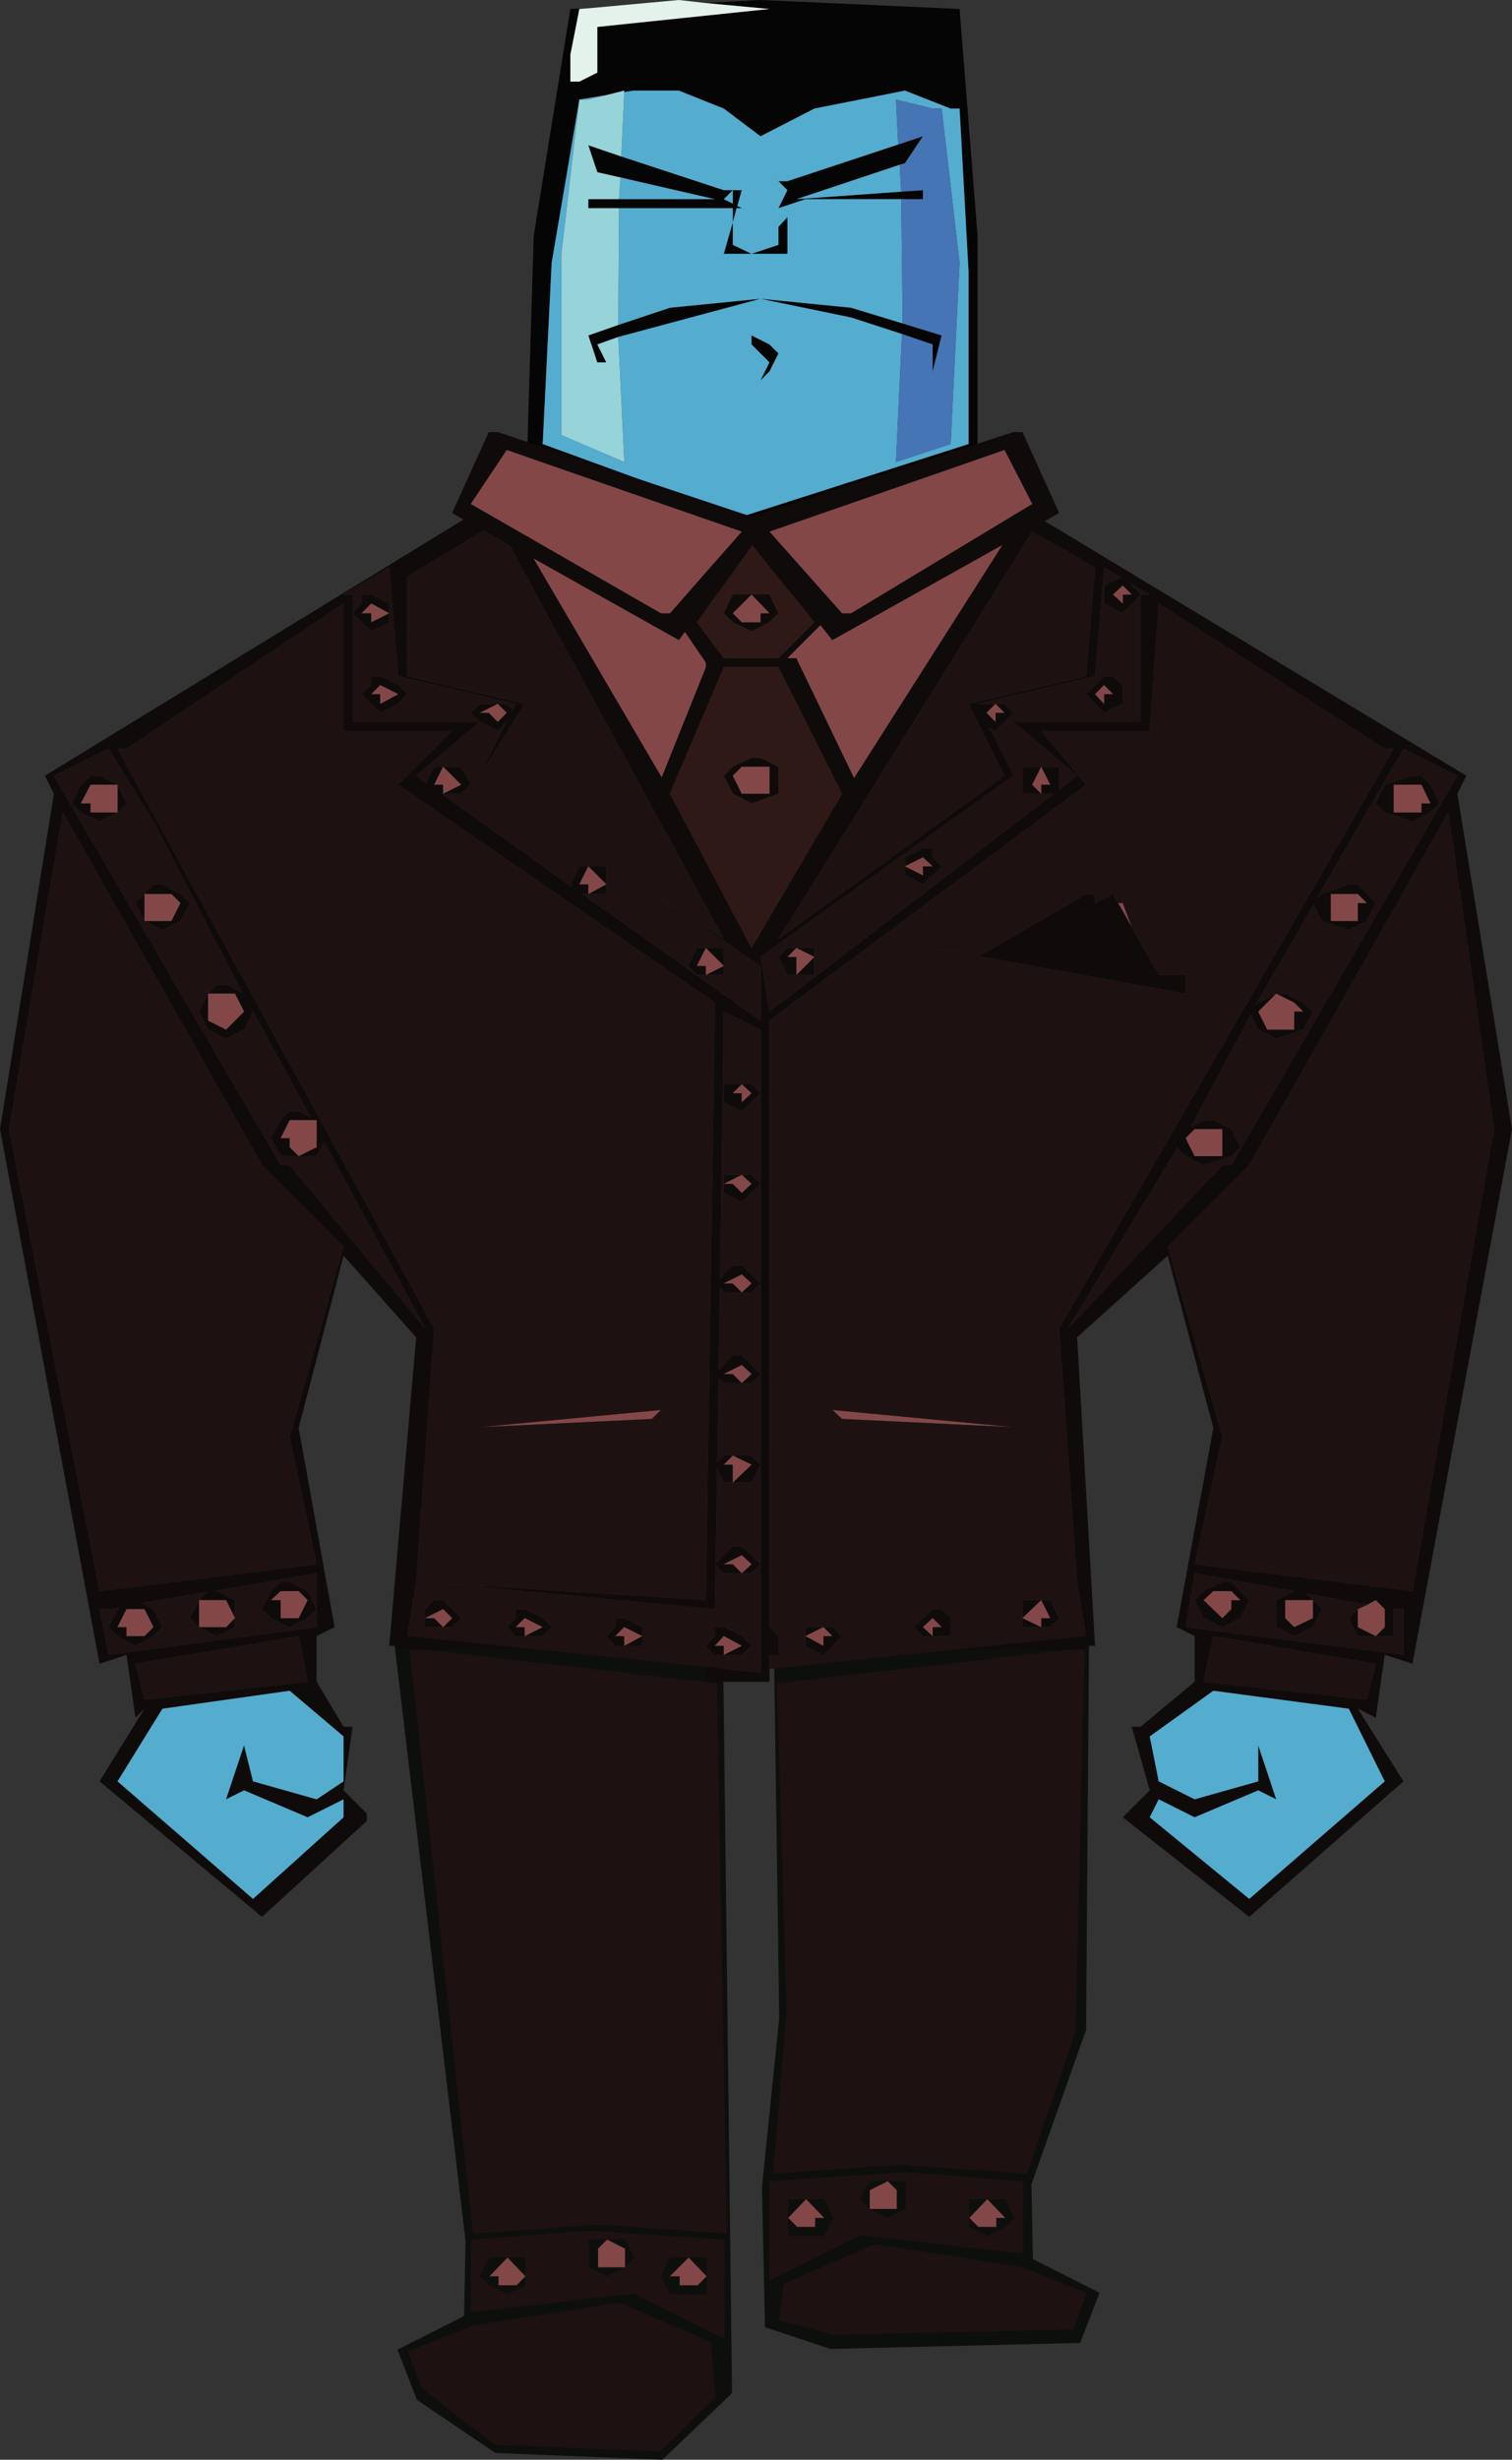 <?xml version="1.0" encoding="UTF-8" standalone="no"?>
<svg xmlns:xlink="http://www.w3.org/1999/xlink" height="164.25px" width="101.0px" xmlns="http://www.w3.org/2000/svg">
  <rect width="100%" height="100%" fill="#333333" stroke="none"/>
  <g transform="matrix(1.0, 0.0, 0.0, 1.0, 50.45, 80.15)">
    <use height="55.3" transform="matrix(1.0, 0.0, 0.0, 1.0, -24.2, 28.8)" width="47.2" xlink:href="#shape0"/>
    <use height="40.7" transform="matrix(1.0, 0.0, 0.0, 1.0, -15.4, -80.15)" width="30.25" xlink:href="#shape1"/>
    <use height="99.15" transform="matrix(1.0, 0.0, 0.0, 1.0, -50.45, -51.3)" width="101.0" xlink:href="#shape2"/>
  </g>
  <defs>
    <g id="shape0" transform="matrix(1.0, 0.0, 0.0, 1.0, 24.2, -28.8)">
      <path d="M1.25 30.0 L22.3 28.8 22.1 55.4 18.45 65.7 18.55 70.7 23.0 72.95 21.7 76.3 5.0 76.7 0.65 75.25 0.45 65.9 1.6 54.6 1.25 30.0" fill="#0d0f0d" fill-rule="evenodd" stroke="none"/>
      <path d="M-2.15 30.0 L-1.55 79.65 -6.2 84.1 -17.35 83.65 Q-19.95 81.9 -22.6 80.1 L-23.9 76.75 -19.45 74.5 -19.35 69.5 -24.2 28.8 -2.15 30.0" fill="#0d0f0d" fill-rule="evenodd" stroke="none"/>
      <path d="M1.45 32.25 L22.0 29.9 21.4 55.5 18.15 65.0 9.7 64.4 1.2 65.0 2.1 54.1 1.45 32.25 M8.85 65.5 L7.65 65.5 7.0 66.7 7.65 67.35 8.85 67.95 10.05 67.35 10.05 65.5 8.85 65.5 M3.4 66.7 L2.2 66.7 2.2 67.95 2.2 69.15 4.6 69.15 5.2 67.95 4.6 66.7 3.4 66.7 M0.95 65.5 L10.05 64.9 17.9 65.5 17.9 70.35 7.0 69.1 Q4.0 70.65 0.95 72.15 L0.95 65.5 M1.9 72.35 L8.0 69.7 17.85 71.25 22.15 72.95 21.25 75.4 5.25 75.75 1.6 74.8 1.9 72.35 M14.3 67.95 L14.3 68.55 15.5 69.15 16.7 68.55 17.3 67.95 16.7 66.7 15.5 66.7 14.3 66.7 14.3 67.95" fill="#1d1211" fill-rule="evenodd" stroke="none"/>
      <path d="M7.65 67.35 L7.0 66.7 7.65 65.5 8.85 65.5 7.65 66.1 7.65 67.35 9.45 67.35 9.45 66.1 8.85 65.5 10.05 65.5 10.05 67.35 8.85 67.95 7.65 67.35 M3.4 66.7 L4.6 66.7 5.2 67.95 4.6 69.15 2.2 69.15 2.2 67.95 2.2 66.7 3.4 66.7 2.2 67.95 2.8 68.55 4.0 68.55 4.0 67.95 4.6 67.95 3.4 66.7 M15.5 66.7 L16.7 66.7 17.3 67.95 16.7 68.55 15.5 69.15 14.3 68.55 14.3 67.95 14.9 68.55 16.1 68.55 16.1 67.95 16.7 67.95 15.5 66.7 14.3 67.95 14.3 66.7 15.5 66.7" fill="#0d0f0d" fill-rule="evenodd" stroke="none"/>
      <path d="M7.65 67.35 L7.65 66.1 8.85 65.5 9.45 66.1 9.45 67.35 7.65 67.35 M3.4 66.7 L4.6 67.95 4.0 67.95 4.0 68.55 2.8 68.55 2.2 67.95 3.4 66.7 M15.5 66.7 L16.7 67.95 16.1 67.95 16.1 68.55 14.9 68.55 14.3 67.95 15.5 66.7" fill="#844747" fill-rule="evenodd" stroke="none"/>
      <path d="M-2.55 32.25 L-1.9 69.0 -10.4 68.4 -18.85 69.0 -23.1 29.9 -2.55 32.25 M-15.35 70.6 L-16.55 70.6 -17.75 70.6 -18.4 71.85 -17.75 72.45 -16.55 73.05 -15.35 72.45 -15.35 71.85 -15.35 70.6 M-9.9 69.4 L-11.1 69.4 -11.1 71.25 -9.9 71.85 -8.7 71.25 -8.1 70.6 -8.7 69.4 -9.9 69.4 M-11.15 68.8 L-2.05 69.4 -2.05 76.05 -8.1 73.0 -19.0 74.25 -19.0 69.4 -11.15 68.8 M-4.45 70.6 L-5.7 70.6 -6.3 71.85 -5.7 73.05 -3.25 73.05 -3.25 71.85 -3.25 70.6 -4.45 70.6 M-23.2 76.85 L-18.9 75.15 -9.1 73.6 -2.95 76.25 -2.65 79.9 -6.35 83.55 -17.4 83.1 -22.3 79.3 -23.2 76.85" fill="#1d1211" fill-rule="evenodd" stroke="none"/>
      <path d="M-15.35 70.6 L-15.35 71.85 -15.35 72.45 -16.55 73.05 -17.75 72.45 -18.4 71.85 -17.75 70.6 -16.55 70.6 -15.35 70.6 M-15.35 71.85 L-16.55 70.6 -17.75 71.85 -17.15 71.85 -17.15 72.45 -15.95 72.45 -15.35 71.85 M-8.7 71.25 L-9.9 71.85 -11.1 71.25 -11.1 69.4 -9.9 69.4 -10.5 70.0 -10.5 71.25 -8.7 71.25 -8.7 70.0 -9.9 69.4 -8.7 69.4 -8.1 70.6 -8.7 71.25 M-3.25 71.85 L-3.25 73.05 -5.7 73.05 -6.3 71.85 -5.7 70.6 -4.45 70.6 -5.7 71.85 -5.05 71.85 -5.05 72.45 -3.85 72.45 -3.25 71.85 -4.45 70.6 -3.25 70.6 -3.25 71.85" fill="#0d0f0d" fill-rule="evenodd" stroke="none"/>
      <path d="M-15.35 71.85 L-15.95 72.45 -17.15 72.45 -17.15 71.85 -17.75 71.85 -16.55 70.6 -15.35 71.85 M-8.7 71.25 L-10.5 71.25 -10.5 70.0 -9.9 69.4 -8.7 70.0 -8.7 71.25 M-3.25 71.85 L-3.85 72.45 -5.05 72.45 -5.05 71.85 -5.7 71.85 -4.45 70.6 -3.25 71.85" fill="#844747" fill-rule="evenodd" stroke="none"/>
    </g>
    <g id="shape1" transform="matrix(1.0, 0.0, 0.0, 1.0, 15.4, 80.15)">
      <path d="M-3.35 -79.95 L0.35 -80.15 13.65 -79.55 14.85 -64.4 14.85 -44.9 -0.9 -39.45 -15.4 -44.3 -14.8 -64.4 -12.35 -79.55 -11.1 -79.6 -11.75 -79.55 -12.35 -76.5 -12.35 -74.7 -11.75 -74.7 -10.55 -75.3 -10.55 -78.35 0.95 -79.55 -3.35 -79.95 M9.75 -67.35 L11.2 -67.45 11.2 -66.85 9.75 -66.85 3.35 -66.85 1.55 -66.25 2.15 -67.45 1.55 -68.05 2.15 -68.05 9.55 -70.5 11.2 -71.05 10.0 -69.25 9.65 -69.15 2.75 -66.85 9.75 -67.35 M9.85 -58.55 L12.45 -57.75 11.85 -55.35 11.85 -57.15 9.8 -57.85 6.4 -58.95 0.35 -60.2 6.4 -59.6 9.85 -58.55 M-11.75 -73.5 L-13.6 -62.6 -14.2 -50.5 -0.9 -45.65 14.25 -50.5 14.25 -62.0 13.65 -72.9 13.05 -72.9 10.0 -74.1 3.95 -72.9 0.35 -71.05 -2.1 -72.9 -5.1 -74.1 -8.15 -74.1 -8.75 -74.0 -8.75 -74.1 -9.95 -73.8 -11.75 -73.5 M-8.95 -69.7 L-2.1 -67.45 -1.5 -67.45 -0.9 -67.45 -1.2 -66.4 -0.9 -66.25 -1.25 -66.25 -1.5 -65.3 -1.5 -63.8 -0.25 -63.2 1.55 -63.8 1.55 -65.0 2.15 -65.65 2.15 -63.2 -0.25 -63.2 -2.1 -63.2 -1.5 -65.3 -1.5 -66.25 -9.1 -66.25 -11.15 -66.25 -11.15 -66.85 -9.1 -66.85 -2.7 -66.85 -9.0 -68.3 -10.55 -68.65 -11.15 -70.45 -8.95 -69.7 M-9.15 -58.45 L-5.7 -59.6 0.35 -60.2 -9.15 -57.65 -10.55 -57.15 -9.95 -55.95 -10.55 -55.95 -11.15 -57.75 -9.15 -58.45 M0.95 -57.15 L1.55 -56.55 0.95 -55.35 0.35 -54.75 0.95 -55.95 -0.25 -57.15 -0.25 -57.75 0.95 -57.15 M-1.5 -67.45 L-2.1 -66.85 -1.5 -66.55 -1.5 -67.45" fill="#050505" fill-rule="evenodd" stroke="none"/>
      <path d="M9.75 -66.85 L9.85 -58.55 6.4 -59.6 0.35 -60.2 -5.7 -59.6 -9.15 -58.45 -9.1 -66.25 -1.5 -66.25 -1.5 -65.3 -2.1 -63.2 -0.25 -63.2 2.15 -63.2 2.15 -65.65 1.55 -65.0 1.55 -63.8 -0.25 -63.2 -1.5 -63.8 -1.5 -65.3 -1.25 -66.25 -0.9 -66.25 -1.2 -66.4 -0.9 -67.45 -1.5 -67.45 -2.1 -67.45 -8.95 -69.7 -8.75 -74.0 -8.15 -74.1 -5.1 -74.1 -2.1 -72.9 0.35 -71.05 3.95 -72.9 10.0 -74.1 13.05 -72.9 13.65 -72.9 14.25 -62.0 14.25 -50.5 -0.9 -45.65 -14.2 -50.5 -13.6 -62.6 -11.75 -73.5 -12.95 -63.2 -12.95 -51.1 -8.75 -49.3 -9.15 -57.65 0.35 -60.2 6.4 -58.95 9.8 -57.85 9.4 -49.3 13.05 -50.5 13.65 -62.6 12.45 -72.9 11.85 -72.9 9.4 -73.5 9.55 -70.5 2.15 -68.05 1.55 -68.05 2.15 -67.45 1.55 -66.25 3.35 -66.85 9.75 -66.85 M9.65 -69.15 L9.75 -67.35 2.75 -66.85 9.65 -69.15 M0.95 -57.15 L-0.25 -57.75 -0.25 -57.15 0.95 -55.95 0.35 -54.75 0.95 -55.35 1.55 -56.55 0.95 -57.15 M-9.95 -73.8 L-11.15 -73.5 -11.75 -73.5 -9.95 -73.8 M-1.5 -67.45 L-1.5 -66.55 -2.1 -66.85 -1.5 -67.45 M-9.1 -66.85 L-9.0 -68.3 -2.7 -66.85 -9.1 -66.85" fill="#54acce" fill-rule="evenodd" stroke="none"/>
      <path d="M-3.35 -79.95 L0.95 -79.55 -10.55 -78.35 -10.55 -75.3 -11.75 -74.7 -12.35 -74.7 -12.35 -76.5 -11.75 -79.55 -11.1 -79.6 -5.1 -80.15 -3.35 -79.95" fill="#e3f2ea" fill-rule="evenodd" stroke="none"/>
      <path d="M9.75 -66.85 L11.2 -66.85 11.2 -67.45 9.75 -67.35 9.65 -69.15 10.0 -69.25 11.2 -71.05 9.55 -70.5 9.4 -73.5 11.85 -72.9 12.45 -72.9 13.65 -62.6 13.05 -50.5 9.4 -49.3 9.8 -57.85 11.85 -57.15 11.85 -55.35 12.45 -57.75 9.85 -58.55 9.75 -66.85" fill="#4575b4" fill-rule="evenodd" stroke="none"/>
      <path d="M-8.75 -74.0 L-8.95 -69.7 -11.15 -70.45 -10.55 -68.65 -9.0 -68.3 -9.1 -66.85 -11.15 -66.85 -11.15 -66.25 -9.1 -66.25 -9.15 -58.45 -11.15 -57.75 -10.55 -55.95 -9.95 -55.95 -10.55 -57.15 -9.15 -57.65 -8.75 -49.3 -12.95 -51.1 -12.95 -63.2 -11.75 -73.5 -11.15 -73.5 -9.95 -73.8 -8.75 -74.1 -8.75 -74.0" fill="#96d4d9" fill-rule="evenodd" stroke="none"/>
    </g>
    <g id="shape2" transform="matrix(1.0, 0.0, 0.0, 1.0, 50.45, 51.3)">
      <path d="M-14.5 30.0 L-23.85 30.0 -23.85 29.75 -24.45 29.75 -22.65 9.15 -27.5 3.7 -30.5 15.2 -28.1 28.5 -29.3 29.1 -29.3 32.15 -27.5 35.15 -26.9 35.15 -27.5 39.4 -25.95 40.95 -25.95 41.45 -32.95 47.85 -43.8 38.8 -40.8 33.95 -41.4 34.55 -42.0 30.35 -43.8 30.95 -50.45 -4.75 -46.85 -27.15 -47.45 -28.35 -19.5 -45.45 -20.25 -45.9 -17.8 -51.3 -17.2 -51.3 -0.25 -45.65 17.25 -51.3 17.85 -51.3 20.3 -45.9 19.35 -45.35 47.5 -28.35 46.9 -27.15 50.55 -4.75 43.9 30.95 42.05 30.35 41.45 34.55 40.25 33.95 43.3 38.8 33.0 47.85 24.55 41.2 26.35 39.4 25.15 35.15 25.75 35.15 29.35 32.15 29.35 29.1 28.15 28.5 30.6 15.2 27.55 3.7 21.5 9.15 22.7 29.75 22.1 29.75 22.1 30.0 13.35 30.0 22.1 29.1 21.5 25.5 20.3 8.55 42.65 -30.15 42.05 -30.15 26.95 -39.85 26.35 -31.35 19.1 -31.35 22.1 -27.75 0.95 -12.0 0.95 28.5 1.55 29.1 1.55 30.35 0.95 30.35 0.95 31.3 0.95 32.15 -3.3 32.15 -3.25 31.15 0.35 31.55 0.35 24.3 0.35 17.65 0.35 11.6 0.35 5.55 0.35 -1.1 0.35 -7.15 0.35 -11.4 -2.1 -12.6 -2.35 5.2 -1.5 4.35 -0.9 4.35 0.35 5.55 -0.25 6.15 -0.9 6.15 -2.1 6.15 -2.35 5.85 -2.45 11.35 -1.5 10.35 -0.9 10.35 0.35 11.6 -0.25 12.2 -0.9 12.2 -2.1 12.2 -2.45 11.85 -2.55 17.5 -2.1 17.05 -1.5 17.05 -2.1 17.65 -1.5 17.65 -1.5 18.85 -2.1 18.85 -2.55 17.9 -2.65 24.25 -1.5 23.1 -0.9 23.1 0.35 24.3 -0.25 24.9 -0.9 24.9 -2.1 24.9 -2.65 24.35 -2.7 27.3 -20.75 25.6 -3.3 26.7 -2.7 -13.2 -23.85 -27.75 -20.25 -31.35 -27.5 -31.35 -27.5 -39.85 -42.0 -30.15 -42.6 -30.15 -21.45 8.55 -22.65 25.5 -23.25 29.1 -14.5 30.0 M-0.9 24.9 L-0.25 24.3 -0.9 23.7 -2.1 24.3 -1.5 24.3 -0.9 24.9 M-0.9 12.2 L-0.25 11.6 -0.9 11.0 -2.1 11.6 -1.5 11.6 -0.9 12.2 M-0.9 6.15 L-0.25 5.55 -0.9 4.95 -2.1 5.55 -1.5 5.55 -0.9 6.15 M19.1 -28.95 L20.3 -28.95 20.3 -27.4 21.5 -28.35 17.25 -31.95 25.75 -31.95 25.75 -40.45 26.35 -40.45 25.15 -41.15 25.15 -41.05 25.75 -40.45 24.55 -39.2 23.3 -39.85 23.3 -41.05 24.45 -41.6 23.3 -42.25 22.7 -35.0 14.85 -33.15 16.05 -33.15 16.65 -33.15 17.25 -32.55 16.05 -31.35 15.65 -31.55 17.25 -28.35 0.35 -16.25 0.95 -12.6 19.95 -27.15 19.1 -27.15 19.1 -27.75 19.7 -27.75 19.1 -28.95 18.5 -27.75 19.1 -27.15 17.85 -27.15 17.85 -28.95 19.1 -28.95 M16.05 -33.15 L15.45 -32.55 16.05 -31.95 16.05 -32.55 16.65 -32.55 16.05 -33.15 M23.9 -40.45 L24.55 -39.85 24.55 -40.45 25.15 -40.45 24.55 -41.05 23.9 -40.45 M23.9 -35.0 L24.55 -34.4 24.55 -33.15 23.3 -32.55 22.1 -33.8 23.3 -35.0 23.9 -35.0 M23.3 -33.8 L23.9 -33.8 23.3 -34.4 22.7 -33.8 23.3 -33.15 23.3 -33.8 M22.1 -35.0 L22.7 -42.25 18.5 -44.65 1.55 -17.45 16.65 -28.35 14.25 -33.15 22.1 -35.0 M5.8 -39.2 L6.4 -39.2 18.5 -46.5 16.65 -50.1 0.95 -44.65 5.8 -39.2 M5.15 -37.4 L4.35 -38.4 2.15 -36.2 2.75 -36.2 6.6 -28.2 16.5 -43.75 5.15 -37.4 M-0.25 -40.45 L0.95 -40.45 1.55 -39.2 0.95 -38.6 -0.25 -38.0 -1.5 -38.6 -2.1 -39.2 -1.5 -40.45 -0.25 -40.45 -1.5 -39.2 -0.9 -38.6 0.35 -38.6 0.35 -39.2 0.95 -39.2 -0.25 -40.45 M1.55 -28.95 L1.55 -27.15 -0.25 -26.5 -1.5 -27.15 -2.1 -28.35 -1.5 -28.95 -0.25 -29.55 0.35 -29.55 1.55 -28.95 M5.8 -27.15 L1.55 -35.6 -2.1 -35.6 -5.7 -27.15 -0.25 -16.85 5.8 -27.15 M0.95 -28.95 L-0.9 -28.95 -1.5 -28.35 -0.9 -27.15 0.95 -27.15 0.95 -28.95 M1.55 -36.2 L3.95 -38.6 -0.2 -43.75 -3.9 -38.6 -2.1 -36.2 1.55 -36.2 M11.2 -21.1 L10.0 -21.7 10.0 -22.3 10.0 -22.9 11.2 -23.5 11.85 -23.5 11.85 -22.9 12.45 -22.3 11.2 -21.1 M11.85 -22.3 L11.2 -22.9 10.0 -22.3 11.2 -21.7 11.2 -22.3 11.85 -22.3 M25.15 -18.25 L26.95 -15.05 28.75 -15.05 28.75 -13.8 14.95 -16.3 14.85 -16.25 11.85 -16.85 14.95 -16.3 22.1 -20.45 22.7 -20.45 22.7 -19.85 23.9 -20.45 24.25 -19.85 25.15 -18.25 M3.95 -16.25 L2.75 -16.85 3.95 -16.85 3.95 -16.25 3.95 -15.05 2.75 -15.05 2.15 -15.05 1.55 -16.25 2.15 -16.85 2.75 -16.85 2.15 -16.25 2.75 -16.25 2.75 -15.05 3.95 -16.25 M-11.15 -20.45 L-11.55 -20.45 0.35 -12.0 0.35 -15.65 -6.7 -20.45 -2.1 -17.45 -16.4 -43.7 -18.15 -44.7 -23.25 -41.65 -23.25 -35.0 -15.4 -33.15 -18.4 -28.35 -16.6 -32.0 -17.2 -31.35 -18.4 -31.95 -19.0 -32.55 -18.4 -33.15 -17.2 -33.15 -16.6 -33.15 -16.2 -32.75 -16.0 -33.15 -23.85 -35.0 -24.45 -42.25 -27.5 -40.45 -26.9 -40.45 -26.9 -39.2 -26.9 -31.95 -18.4 -31.95 -22.65 -28.35 -22.0 -27.85 -21.45 -28.95 -20.85 -28.95 -21.45 -27.75 -20.85 -27.75 -20.85 -27.15 -20.95 -27.15 -12.2 -20.9 -12.35 -21.1 -11.75 -22.3 -11.15 -22.3 -11.75 -21.1 -11.15 -21.1 -11.15 -20.45 -9.95 -21.1 -11.15 -22.3 -9.95 -22.3 -9.95 -21.1 -9.95 -20.45 -11.15 -20.45 M-17.2 -33.15 L-18.4 -32.55 -17.8 -32.55 -17.2 -31.95 -16.6 -32.55 -17.2 -33.15 M38.45 -20.45 L38.45 -18.65 40.25 -18.65 40.25 -19.85 40.85 -19.85 40.25 -20.45 38.45 -20.45 M34.8 -13.8 L35.4 -13.8 36.6 -13.2 37.25 -12.6 36.6 -11.4 34.8 -10.8 33.6 -11.4 33.1 -12.4 29.1 -4.9 29.95 -5.35 30.6 -5.35 31.8 -4.75 32.4 -3.55 31.8 -2.95 29.95 -2.35 28.75 -2.95 28.2 -3.5 20.9 8.55 31.2 -2.35 31.8 -2.35 46.9 -28.35 43.3 -30.15 37.5 -20.15 37.85 -20.45 39.65 -21.1 40.25 -21.1 41.45 -19.85 40.85 -18.65 39.65 -18.05 37.85 -18.65 37.3 -19.75 33.4 -13.0 33.6 -13.2 34.8 -13.8 33.6 -12.6 34.2 -11.4 36.0 -11.4 36.0 -12.6 36.6 -12.6 36.0 -13.2 34.8 -13.8 M28.75 -4.15 L29.35 -2.95 31.2 -2.95 31.2 -4.75 29.35 -4.75 28.75 -4.15 M43.9 -28.35 L44.5 -28.35 45.1 -27.75 45.7 -26.5 45.1 -25.9 43.9 -25.3 42.05 -25.9 41.45 -26.5 42.05 -27.75 43.9 -28.35 M42.65 -25.9 L44.5 -25.9 44.5 -26.5 45.1 -26.5 44.5 -27.75 42.65 -27.75 42.65 -25.9 M37.25 26.7 L37.85 27.3 37.25 28.5 36.0 29.1 34.8 28.5 34.8 26.7 36.0 26.1 29.35 24.9 28.75 28.5 43.3 30.35 43.3 27.3 42.65 27.3 42.65 29.1 41.45 29.1 42.05 28.5 42.05 27.3 41.45 26.7 40.9 27.0 36.75 26.25 37.25 26.7 35.4 26.7 35.4 27.9 36.0 28.5 37.25 27.9 37.25 26.7 M49.35 -4.75 L46.3 -25.9 33.0 -2.35 27.55 3.1 31.2 15.8 29.35 24.3 43.9 26.1 49.35 -4.75 M40.25 27.3 L40.25 28.5 41.45 29.1 40.25 29.1 39.65 27.9 40.25 27.3 M40.85 33.35 L41.45 30.95 30.6 29.1 29.95 32.15 40.85 33.35 M19.7 26.7 L20.3 27.9 19.7 28.5 19.1 28.5 17.85 28.5 17.85 27.9 17.85 26.7 19.1 26.7 19.7 26.7 M19.1 28.5 L19.1 27.9 19.7 27.9 19.1 26.7 17.85 27.9 19.1 28.5 M11.85 29.1 L11.2 29.1 10.6 28.5 11.85 27.3 12.45 27.3 13.05 27.9 13.05 29.1 11.85 29.1 11.85 28.5 12.45 28.5 11.85 27.9 11.2 28.5 11.85 29.1 M4.55 28.5 L5.15 28.5 5.8 29.1 4.55 30.35 3.35 29.75 3.35 29.1 4.55 29.75 4.55 29.1 5.15 29.1 4.55 28.5 3.35 29.1 3.35 28.5 4.55 28.5 M31.2 25.5 L31.8 25.5 33.0 26.7 32.4 27.9 31.2 28.5 29.95 27.9 29.35 26.7 29.95 26.1 31.2 25.5 M32.4 26.7 L31.8 26.1 30.6 26.1 29.95 26.7 31.2 27.9 31.8 27.3 31.8 26.7 32.4 26.7 M39.65 33.95 L30.6 32.75 26.35 35.8 26.95 38.8 29.35 40.0 33.6 38.8 33.6 36.4 34.8 40.0 33.6 39.4 29.35 41.2 26.95 40.0 26.35 41.2 33.0 46.65 42.05 38.8 39.65 33.95 M-43.8 -28.35 L-42.6 -27.75 -42.0 -26.5 -42.6 -25.9 -43.8 -25.3 -45.05 -25.9 -45.65 -26.5 -45.05 -27.75 -44.4 -28.35 -43.8 -28.35 M-42.6 -25.9 L-42.6 -27.75 -44.4 -27.75 -45.05 -26.5 -44.4 -26.5 -44.4 -25.9 -42.6 -25.9 M-36.55 -13.8 L-35.95 -14.4 -35.35 -14.4 -34.25 -13.85 -40.2 -25.3 -43.2 -30.15 -46.85 -28.35 -31.7 -2.35 -31.1 -2.35 -22.05 8.55 -28.8 -3.9 -29.3 -2.95 -30.5 -2.95 -31.7 -2.95 -32.35 -4.15 -31.7 -5.35 -31.1 -5.95 -30.5 -5.95 -29.7 -5.55 -33.7 -12.9 -33.55 -12.6 -34.15 -11.4 -35.35 -10.8 -36.55 -11.4 -37.15 -12.6 -36.55 -13.8 -36.55 -12.0 -35.35 -11.4 -34.15 -12.6 -34.75 -13.8 -36.55 -13.8 M-40.8 -18.65 L-39.0 -18.65 -38.4 -19.85 -39.0 -20.45 -40.8 -20.45 -40.8 -18.65 -41.4 -19.85 -40.2 -21.1 -39.6 -21.1 -38.4 -20.45 -37.75 -19.85 -38.4 -18.65 -39.6 -18.05 -40.8 -18.65 M-30.5 -2.95 L-29.3 -3.55 -29.3 -5.35 -31.1 -5.35 -31.7 -4.15 -31.1 -4.15 -31.1 -3.55 -30.5 -2.95 M-49.85 -4.75 L-43.8 26.1 -29.3 24.3 -31.1 15.8 -27.5 3.1 -32.95 -2.35 -46.25 -25.9 -49.85 -4.75 M-5.7 -39.2 L-0.9 -44.65 -16.6 -50.1 -19.0 -46.5 -6.3 -39.2 -5.7 -39.2 M-5.1 -37.4 L-14.8 -42.85 -6.25 -28.25 -3.3 -35.6 -3.3 -35.9 -4.7 -37.95 -5.1 -37.4 M-20.85 -28.95 L-19.65 -28.95 -19.0 -27.75 -19.65 -27.15 -20.85 -27.15 -19.65 -27.75 -20.85 -28.95 M-24.45 -39.2 L-24.45 -38.6 -25.65 -38.0 -26.9 -39.2 -26.3 -39.85 -26.3 -40.45 -25.65 -40.45 -24.45 -39.85 -24.45 -39.2 -25.65 -39.85 -26.3 -39.2 -25.65 -39.2 -25.65 -38.6 -24.45 -39.2 M-23.85 -34.4 L-23.25 -33.8 -23.85 -33.15 -25.05 -32.55 -26.3 -33.8 -25.65 -34.4 -25.65 -35.0 -25.05 -35.0 -23.85 -34.4 M-25.05 -33.15 L-23.85 -33.8 -25.05 -34.4 -25.65 -33.8 -25.05 -33.8 -25.05 -33.15 M-2.1 -15.65 L-2.1 -15.05 -3.3 -15.05 -3.9 -15.05 -4.5 -15.65 -3.9 -16.85 -3.3 -16.85 -2.1 -16.85 -2.1 -15.65 -3.3 -16.85 -3.9 -15.65 -3.3 -15.65 -3.3 -15.05 -2.1 -15.65 M-0.9 -7.75 L-1.5 -7.15 -0.9 -7.15 -0.9 -6.55 -0.25 -7.15 -0.9 -7.75 -0.25 -7.75 0.35 -7.15 -0.9 -5.95 -2.1 -6.55 -2.1 -7.75 -0.9 -7.75 M-0.9 -1.7 L-0.25 -1.7 0.35 -1.1 -0.9 0.1 -2.1 -0.5 -2.1 -1.1 -1.5 -1.1 -0.9 -0.5 -0.25 -1.1 -0.9 -1.7 -2.1 -1.1 -2.1 -1.7 -0.9 -1.7 M-1.5 18.85 L-0.25 17.65 -1.5 17.05 -0.25 17.05 0.35 17.65 -0.25 18.85 -1.5 18.85 M-21.45 26.7 L-20.85 26.7 -19.65 27.9 -20.25 28.5 -20.85 28.5 -22.05 28.5 -22.05 27.9 -22.05 27.3 -21.45 26.7 M-20.85 28.5 L-20.25 27.9 -20.85 27.3 -22.05 27.9 -21.45 27.9 -20.85 28.5 M-29.3 27.3 L-29.9 27.9 -31.1 28.5 -32.35 27.9 -32.95 27.3 -32.35 26.1 -31.7 25.5 -31.1 25.5 -29.9 26.1 -29.3 27.3 -29.3 24.9 -36.2 26.1 -35.95 26.1 -34.75 26.7 -34.75 27.9 -34.75 28.5 -35.95 29.1 -37.15 28.5 -37.75 27.9 -37.15 26.7 -36.65 26.15 -41.0 26.9 -40.2 27.3 -39.6 28.5 -40.2 29.1 -41.4 29.75 Q-42.0 29.4 -42.6 29.1 L-43.2 28.5 -42.6 27.3 -42.5 27.2 -43.2 27.3 -43.8 27.3 -43.2 30.35 -29.3 28.5 -29.3 27.3 M-34.75 27.9 L-35.35 26.7 -37.15 26.7 -37.15 28.5 -35.35 28.5 -34.75 27.9 M-30.5 26.1 L-31.7 26.1 -32.35 26.7 -31.7 26.7 -31.7 27.9 -30.5 27.9 -29.9 26.7 -30.5 26.1 M-39.6 33.95 L-42.6 38.8 -33.55 46.65 -27.5 41.2 -27.5 40.0 -29.9 41.2 -34.15 39.4 -35.35 40.0 -34.15 36.4 -33.55 38.8 -29.3 40.0 -27.5 38.8 -27.5 35.8 -31.1 32.75 -39.6 33.95 M-30.5 29.1 L-41.4 30.95 -40.8 33.35 -29.9 32.15 -30.5 29.1 M-3.3 29.75 L-2.7 29.1 -2.7 28.5 -2.1 28.5 -0.9 29.1 -0.25 29.75 -0.9 30.35 -2.1 30.35 -2.7 30.35 -3.3 29.75 M-2.1 30.35 L-0.9 29.75 -2.1 29.1 -2.7 29.75 -2.1 29.75 -2.1 30.35 M-8.75 29.75 L-9.35 29.75 -9.95 29.1 -9.35 28.5 -9.35 27.9 -8.75 27.9 -7.55 28.5 -7.55 29.1 -8.75 28.5 -9.35 29.1 -8.75 29.1 -8.75 29.75 -7.55 29.1 -7.55 29.75 -8.75 29.75 M-13.6 28.5 L-14.2 29.1 -15.4 29.1 -16.0 29.1 -16.6 28.5 -16.0 27.9 -16.0 27.3 -15.4 27.3 -14.2 27.9 -13.6 28.5 M-15.4 28.5 L-15.4 29.1 -14.2 28.5 -15.4 27.9 -16.0 28.5 -15.4 28.5 M-40.8 27.3 L-42.0 27.3 -42.6 28.5 -42.0 28.5 -42.0 29.1 -40.8 29.1 -40.2 28.5 -40.8 27.3" fill="#0f0b0b" fill-rule="evenodd" stroke="none"/>
      <path d="M-0.9 24.9 L-1.5 24.3 -2.1 24.3 -0.9 23.7 -0.25 24.3 -0.9 24.9 M-1.5 18.85 L-1.5 17.65 -2.1 17.65 -1.5 17.05 -0.25 17.65 -1.5 18.85 M-0.9 12.2 L-1.5 11.6 -2.1 11.6 -0.9 11.0 -0.25 11.6 -0.9 12.2 M-0.9 6.15 L-1.5 5.55 -2.1 5.55 -0.9 4.95 -0.25 5.55 -0.9 6.15 M19.1 -28.95 L19.7 -27.75 19.1 -27.75 19.1 -27.15 18.5 -27.75 19.1 -28.95 M16.05 -33.15 L16.65 -32.55 16.05 -32.55 16.05 -31.95 15.45 -32.55 16.05 -33.15 M23.9 -40.45 L24.55 -41.05 25.15 -40.45 24.55 -40.45 24.55 -39.85 23.9 -40.45 M23.3 -33.8 L23.3 -33.15 22.7 -33.8 23.3 -34.4 23.9 -33.8 23.3 -33.8 M5.15 -37.4 L16.5 -43.75 6.6 -28.2 2.75 -36.2 2.15 -36.2 4.35 -38.4 5.15 -37.4 M5.8 -39.2 L0.95 -44.65 16.65 -50.1 18.5 -46.5 6.4 -39.2 5.8 -39.2 M-0.25 -40.45 L0.95 -39.2 0.35 -39.2 0.35 -38.6 -0.9 -38.6 -1.5 -39.2 -0.25 -40.45 M0.95 -28.95 L0.95 -27.15 -0.9 -27.15 -1.5 -28.35 -0.9 -28.95 0.95 -28.95 M11.85 -22.3 L11.2 -22.3 11.2 -21.7 10.0 -22.3 11.2 -22.9 11.85 -22.3 M24.25 -19.85 L24.55 -19.85 25.15 -18.25 24.25 -19.85 M2.75 -16.85 L3.95 -16.25 2.75 -15.05 2.75 -16.25 2.15 -16.25 2.75 -16.85 M-11.15 -20.45 L-11.15 -21.1 -11.75 -21.1 -11.15 -22.3 -9.95 -21.1 -11.15 -20.45 M-20.85 -27.15 L-20.85 -27.75 -21.45 -27.75 -20.85 -28.95 -19.65 -27.75 -20.85 -27.15 M-17.2 -33.15 L-16.6 -32.55 -17.2 -31.95 -17.8 -32.55 -18.4 -32.55 -17.2 -33.15 M38.45 -20.45 L40.25 -20.45 40.85 -19.85 40.25 -19.85 40.25 -18.65 38.45 -18.65 38.45 -20.45 M34.8 -13.8 L36.0 -13.2 36.6 -12.6 36.0 -12.6 36.0 -11.4 34.2 -11.4 33.6 -12.6 34.8 -13.8 M28.75 -4.15 L29.35 -4.75 31.2 -4.75 31.2 -2.95 29.35 -2.95 28.75 -4.15 M42.65 -25.9 L42.65 -27.75 44.5 -27.75 45.1 -26.5 44.5 -26.5 44.5 -25.9 42.65 -25.9 M37.25 26.7 L37.25 27.9 36.0 28.5 35.4 27.9 35.4 26.7 37.25 26.7 M40.9 27.0 L41.45 26.7 42.05 27.3 42.05 28.5 41.45 29.1 40.25 28.5 40.25 27.3 40.9 27.0 M5.8 14.6 L5.15 14.0 17.25 15.15 5.8 14.6 M19.1 28.5 L17.85 27.9 19.1 26.7 19.7 27.9 19.1 27.9 19.1 28.5 M11.85 29.1 L11.2 28.5 11.85 27.9 12.45 28.5 11.85 28.5 11.85 29.1 M4.55 28.5 L5.15 29.1 4.55 29.1 4.55 29.75 3.35 29.1 4.55 28.5 M32.4 26.7 L31.8 26.7 31.8 27.3 31.2 27.9 29.95 26.7 30.6 26.1 31.8 26.1 32.4 26.7 M-42.6 -25.9 L-44.4 -25.9 -44.4 -26.5 -45.05 -26.5 -44.4 -27.75 -42.6 -27.75 -42.6 -25.9 M-36.55 -13.8 L-34.75 -13.8 -34.15 -12.6 -35.35 -11.4 -36.55 -12.0 -36.55 -13.8 M-30.5 -2.95 L-31.1 -3.55 -31.1 -4.15 -31.7 -4.15 -31.1 -5.35 -29.3 -5.35 -29.3 -3.55 -30.5 -2.95 M-40.8 -18.65 L-40.8 -20.45 -39.0 -20.45 -38.4 -19.85 -39.0 -18.65 -40.8 -18.65 M-5.1 -37.4 L-4.7 -37.95 -3.3 -35.9 -3.3 -35.6 -6.25 -28.25 -14.8 -42.85 -5.1 -37.4 M-5.7 -39.2 L-6.3 -39.2 -19.0 -46.5 -16.6 -50.1 -0.9 -44.65 -5.7 -39.2 M-24.45 -39.2 L-25.65 -38.6 -25.65 -39.2 -26.3 -39.2 -25.65 -39.85 -24.45 -39.2 M-25.05 -33.15 L-25.05 -33.8 -25.65 -33.8 -25.05 -34.4 -23.85 -33.8 -25.05 -33.15 M-2.1 -15.65 L-3.3 -15.05 -3.3 -15.65 -3.9 -15.65 -3.3 -16.85 -2.1 -15.65 M-0.9 -7.75 L-0.25 -7.15 -0.9 -6.55 -0.9 -7.15 -1.5 -7.15 -0.9 -7.75 M-0.9 -1.7 L-0.25 -1.1 -0.9 -0.5 -1.5 -1.1 -2.1 -1.1 -0.9 -1.7 M-6.3 14.0 L-6.9 14.6 -18.4 15.15 -6.3 14.0 M-20.85 28.5 L-21.45 27.9 -22.05 27.9 -20.85 27.3 -20.25 27.9 -20.85 28.5 M-30.5 26.1 L-29.9 26.7 -30.5 27.9 -31.7 27.9 -31.7 26.7 -32.35 26.7 -31.7 26.1 -30.5 26.1 M-34.75 27.9 L-35.35 28.5 -37.15 28.5 -37.15 26.7 -35.35 26.7 -34.75 27.9 M-2.1 30.35 L-2.1 29.75 -2.7 29.75 -2.1 29.1 -0.9 29.75 -2.1 30.35 M-8.75 29.75 L-8.75 29.1 -9.35 29.1 -8.75 28.5 -7.55 29.1 -8.75 29.75 M-15.4 28.5 L-16.0 28.5 -15.4 27.9 -14.2 28.5 -15.4 29.1 -15.4 28.5 M-40.8 27.3 L-40.2 28.5 -40.8 29.1 -42.0 29.1 -42.0 28.5 -42.6 28.5 -42.0 27.3 -40.8 27.3" fill="#844747" fill-rule="evenodd" stroke="none"/>
      <path d="M-0.25 -40.45 L-1.5 -40.45 -2.1 -39.2 -1.5 -38.6 -0.25 -38.0 0.95 -38.6 1.55 -39.2 0.95 -40.45 -0.25 -40.45 M5.8 -27.15 L-0.25 -16.85 -5.7 -27.15 -2.1 -35.6 1.55 -35.6 5.8 -27.15 M1.55 -28.95 L0.35 -29.55 -0.25 -29.55 -1.5 -28.95 -2.1 -28.35 -1.5 -27.15 -0.25 -26.5 1.55 -27.15 1.55 -28.95 M1.55 -36.2 L-2.1 -36.2 -3.9 -38.6 -0.2 -43.75 3.95 -38.6 1.55 -36.2" fill="#2f1916" fill-rule="evenodd" stroke="none"/>
      <path d="M-14.5 30.0 L-23.25 29.1 -22.65 25.5 -21.45 8.55 -42.6 -30.15 -42.0 -30.15 -27.5 -39.85 -27.5 -31.35 -20.25 -31.35 -23.85 -27.75 -2.7 -13.2 -3.3 26.7 -20.75 25.6 -2.7 27.3 -2.65 24.35 -2.1 24.9 -0.9 24.9 -0.25 24.9 0.35 24.3 -0.9 23.1 -1.5 23.1 -2.65 24.25 -2.55 17.9 -2.1 18.85 -1.5 18.85 -0.25 18.85 0.35 17.65 -0.25 17.05 -1.5 17.05 -2.1 17.05 -2.55 17.5 -2.45 11.85 -2.1 12.2 -0.9 12.2 -0.25 12.2 0.35 11.6 -0.9 10.35 -1.5 10.35 -2.45 11.35 -2.35 5.85 -2.1 6.15 -0.9 6.15 -0.25 6.15 0.35 5.55 -0.9 4.35 -1.5 4.35 -2.35 5.2 -2.1 -12.6 0.35 -11.4 0.35 -7.15 0.35 -1.1 0.35 5.55 0.35 11.6 0.35 17.65 0.35 24.3 0.35 31.55 -3.25 31.15 -14.5 30.0 M0.95 31.3 L0.95 30.35 1.55 30.35 1.55 29.1 0.95 28.5 0.95 -12.0 22.1 -27.75 19.1 -31.35 26.35 -31.35 26.95 -39.85 42.05 -30.15 42.65 -30.15 20.3 8.55 21.5 25.5 22.1 29.1 13.35 30.0 0.95 31.3 M16.05 -33.15 L14.85 -33.15 22.7 -35.0 23.3 -42.25 24.45 -41.6 23.3 -41.05 23.3 -39.85 24.55 -39.2 25.75 -40.45 25.15 -41.05 25.15 -41.15 26.35 -40.45 25.75 -40.45 25.75 -31.95 17.25 -31.95 21.5 -28.35 20.3 -27.4 20.3 -28.95 19.1 -28.95 17.85 -28.95 17.85 -27.15 19.1 -27.15 19.95 -27.15 0.95 -12.6 0.35 -16.25 17.25 -28.35 15.65 -31.55 16.05 -31.35 17.25 -32.55 16.65 -33.15 16.05 -33.15 M23.9 -35.0 L23.3 -35.0 22.1 -33.8 23.3 -32.55 24.55 -33.15 24.55 -34.4 23.9 -35.0 M22.1 -35.0 L14.25 -33.15 16.65 -28.35 1.55 -17.45 18.5 -44.65 22.7 -42.25 22.1 -35.0 M11.2 -21.1 L12.45 -22.3 11.85 -22.9 11.85 -23.5 11.2 -23.5 10.0 -22.9 10.0 -22.3 10.0 -21.7 11.2 -21.1 M24.25 -19.85 L23.9 -20.45 22.7 -19.85 22.7 -20.45 22.1 -20.45 14.95 -16.3 11.85 -16.85 14.85 -16.25 14.95 -16.3 28.75 -13.8 28.75 -15.05 26.95 -15.05 25.15 -18.25 24.55 -19.85 24.25 -19.85 M3.95 -16.25 L3.95 -16.85 2.75 -16.85 2.15 -16.85 1.55 -16.25 2.15 -15.05 2.75 -15.05 3.95 -15.05 3.95 -16.25 M-17.2 -33.15 L-18.4 -33.15 -19.0 -32.55 -18.4 -31.95 -17.2 -31.35 -16.6 -32.0 -18.4 -28.35 -15.4 -33.15 -23.25 -35.0 -23.25 -41.65 -18.15 -44.7 -16.4 -43.7 -2.1 -17.45 -6.7 -20.45 0.35 -15.65 0.35 -12.0 -11.55 -20.45 -11.15 -20.45 -9.95 -20.45 -9.95 -21.1 -9.95 -22.3 -11.15 -22.3 -11.75 -22.3 -12.35 -21.1 -12.2 -20.9 -20.95 -27.15 -20.85 -27.15 -19.65 -27.15 -19.0 -27.75 -19.65 -28.95 -20.85 -28.95 -21.45 -28.95 -22.0 -27.85 -22.65 -28.35 -18.4 -31.95 -26.9 -31.95 -26.9 -39.2 -26.9 -40.45 -27.5 -40.45 -24.45 -42.25 -23.85 -35.0 -16.0 -33.15 -16.2 -32.75 -16.6 -33.15 -17.2 -33.15 M34.8 -13.8 L33.6 -13.2 33.4 -13.0 37.3 -19.75 37.85 -18.65 39.65 -18.05 40.85 -18.65 41.45 -19.85 40.25 -21.1 39.65 -21.1 37.85 -20.45 37.5 -20.15 43.3 -30.15 46.9 -28.35 31.8 -2.35 31.2 -2.35 20.9 8.55 28.2 -3.5 28.75 -2.95 29.95 -2.35 31.8 -2.95 32.4 -3.55 31.8 -4.75 30.6 -5.35 29.95 -5.35 29.1 -4.9 33.1 -12.4 33.6 -11.4 34.8 -10.8 36.6 -11.4 37.25 -12.6 36.6 -13.2 35.4 -13.8 34.8 -13.8 M43.9 -28.35 L42.05 -27.75 41.45 -26.5 42.05 -25.9 43.9 -25.3 45.1 -25.9 45.7 -26.5 45.1 -27.75 44.5 -28.35 43.9 -28.35 M49.35 -4.75 L43.9 26.1 29.35 24.3 31.2 15.8 27.55 3.1 33.0 -2.35 46.3 -25.9 49.35 -4.75 M41.45 29.1 L42.65 29.1 42.65 27.3 43.3 27.3 43.3 30.35 28.75 28.5 29.35 24.9 36.0 26.1 34.8 26.7 34.8 28.5 36.0 29.1 37.25 28.5 37.85 27.3 37.25 26.7 36.75 26.25 40.9 27.0 40.25 27.3 39.65 27.9 40.25 29.1 41.45 29.1 M40.85 33.35 L29.95 32.15 30.6 29.1 41.45 30.95 40.85 33.35 M5.8 14.6 L17.25 15.15 5.15 14.0 5.8 14.6 M19.7 26.7 L19.1 26.7 17.85 26.7 17.85 27.9 17.85 28.5 19.1 28.5 19.7 28.5 20.3 27.9 19.7 26.7 M11.85 29.1 L13.05 29.1 13.05 27.9 12.45 27.3 11.85 27.3 10.6 28.5 11.2 29.1 11.85 29.1 M3.35 29.1 L3.35 29.75 4.55 30.35 5.8 29.1 5.15 28.5 4.55 28.5 3.35 28.5 3.35 29.1 M31.2 25.5 L29.95 26.1 29.35 26.7 29.95 27.9 31.2 28.5 32.4 27.9 33.0 26.7 31.8 25.5 31.2 25.5 M-43.8 -28.35 L-44.4 -28.35 -45.05 -27.75 -45.65 -26.5 -45.05 -25.9 -43.8 -25.3 -42.6 -25.9 -42.0 -26.5 -42.6 -27.75 -43.8 -28.35 M-30.5 -2.95 L-29.3 -2.95 -28.8 -3.9 -22.05 8.55 -31.1 -2.35 -31.7 -2.35 -46.85 -28.35 -43.2 -30.15 -40.2 -25.3 -34.25 -13.85 -35.35 -14.4 -35.95 -14.4 -36.55 -13.8 -37.15 -12.6 -36.55 -11.4 -35.35 -10.8 -34.15 -11.4 -33.55 -12.6 -33.7 -12.9 -29.7 -5.55 -30.5 -5.95 -31.1 -5.95 -31.7 -5.35 -32.35 -4.15 -31.7 -2.95 -30.5 -2.95 M-40.8 -18.65 L-39.6 -18.05 -38.4 -18.65 -37.75 -19.85 -38.4 -20.45 -39.6 -21.1 -40.2 -21.1 -41.4 -19.85 -40.8 -18.65 M-49.85 -4.75 L-46.25 -25.9 -32.95 -2.35 -27.5 3.1 -31.1 15.8 -29.3 24.3 -43.8 26.1 -49.85 -4.75 M-24.45 -39.2 L-24.45 -39.85 -25.65 -40.45 -26.3 -40.45 -26.3 -39.85 -26.9 -39.2 -25.65 -38.0 -24.45 -38.6 -24.45 -39.2 M-23.85 -34.4 L-25.05 -35.0 -25.65 -35.0 -25.65 -34.4 -26.3 -33.8 -25.05 -32.55 -23.85 -33.15 -23.25 -33.8 -23.85 -34.4 M-2.1 -15.65 L-2.1 -16.85 -3.3 -16.85 -3.9 -16.85 -4.5 -15.65 -3.9 -15.05 -3.3 -15.05 -2.1 -15.05 -2.1 -15.65 M-0.9 -7.75 L-2.1 -7.75 -2.1 -6.55 -0.9 -5.95 0.35 -7.15 -0.25 -7.75 -0.9 -7.75 M-2.1 -1.1 L-2.1 -0.5 -0.9 0.1 0.35 -1.1 -0.25 -1.7 -0.9 -1.7 -2.1 -1.7 -2.1 -1.1 M-6.3 14.0 L-18.4 15.15 -6.9 14.6 -6.3 14.0 M-21.45 26.7 L-22.05 27.3 -22.05 27.9 -22.05 28.5 -20.85 28.5 -20.25 28.5 -19.65 27.9 -20.85 26.7 -21.45 26.7 M-29.3 27.3 L-29.3 28.5 -43.2 30.35 -43.8 27.3 -43.2 27.3 -42.5 27.2 -42.6 27.3 -43.2 28.5 -42.6 29.1 Q-42.0 29.4 -41.4 29.75 L-40.2 29.1 -39.6 28.5 -40.2 27.3 -41.0 26.9 -36.65 26.15 -37.15 26.7 -37.75 27.9 -37.15 28.5 -35.95 29.1 -34.75 28.5 -34.75 27.9 -34.75 26.7 -35.95 26.1 -36.2 26.1 -29.3 24.9 -29.3 27.3 -29.9 26.1 -31.1 25.5 -31.7 25.5 -32.35 26.1 -32.95 27.3 -32.35 27.9 -31.1 28.5 -29.9 27.9 -29.3 27.3 M-3.3 29.75 L-2.7 30.35 -2.1 30.35 -0.9 30.35 -0.25 29.75 -0.9 29.1 -2.1 28.5 -2.7 28.5 -2.7 29.1 -3.3 29.75 M-30.5 29.1 L-29.9 32.15 -40.8 33.35 -41.4 30.95 -30.5 29.1 M-7.55 29.1 L-7.55 28.5 -8.75 27.9 -9.35 27.9 -9.35 28.5 -9.95 29.1 -9.35 29.75 -8.75 29.75 -7.55 29.75 -7.55 29.1 M-13.6 28.5 L-14.2 27.9 -15.4 27.3 -16.0 27.3 -16.0 27.9 -16.6 28.5 -16.0 29.1 -15.4 29.1 -14.2 29.1 -13.6 28.5" fill="#1d1211" fill-rule="evenodd" stroke="none"/>
      <path d="M39.65 33.95 L42.05 38.8 33.0 46.65 26.35 41.2 26.95 40.0 29.35 41.2 33.6 39.4 34.8 40.0 33.6 36.4 33.6 38.8 29.35 40.0 26.95 38.8 26.35 35.8 30.6 32.75 39.65 33.95 M-39.6 33.95 L-31.1 32.75 -27.5 35.8 -27.5 38.8 -29.3 40.0 -33.55 38.8 -34.15 36.4 -35.35 40.0 -34.15 39.4 -29.9 41.2 -27.5 40.0 -27.5 41.2 -33.55 46.65 -42.6 38.8 -39.6 33.95" fill="#54acce" fill-rule="evenodd" stroke="none"/>
    </g>
  </defs>
</svg>
